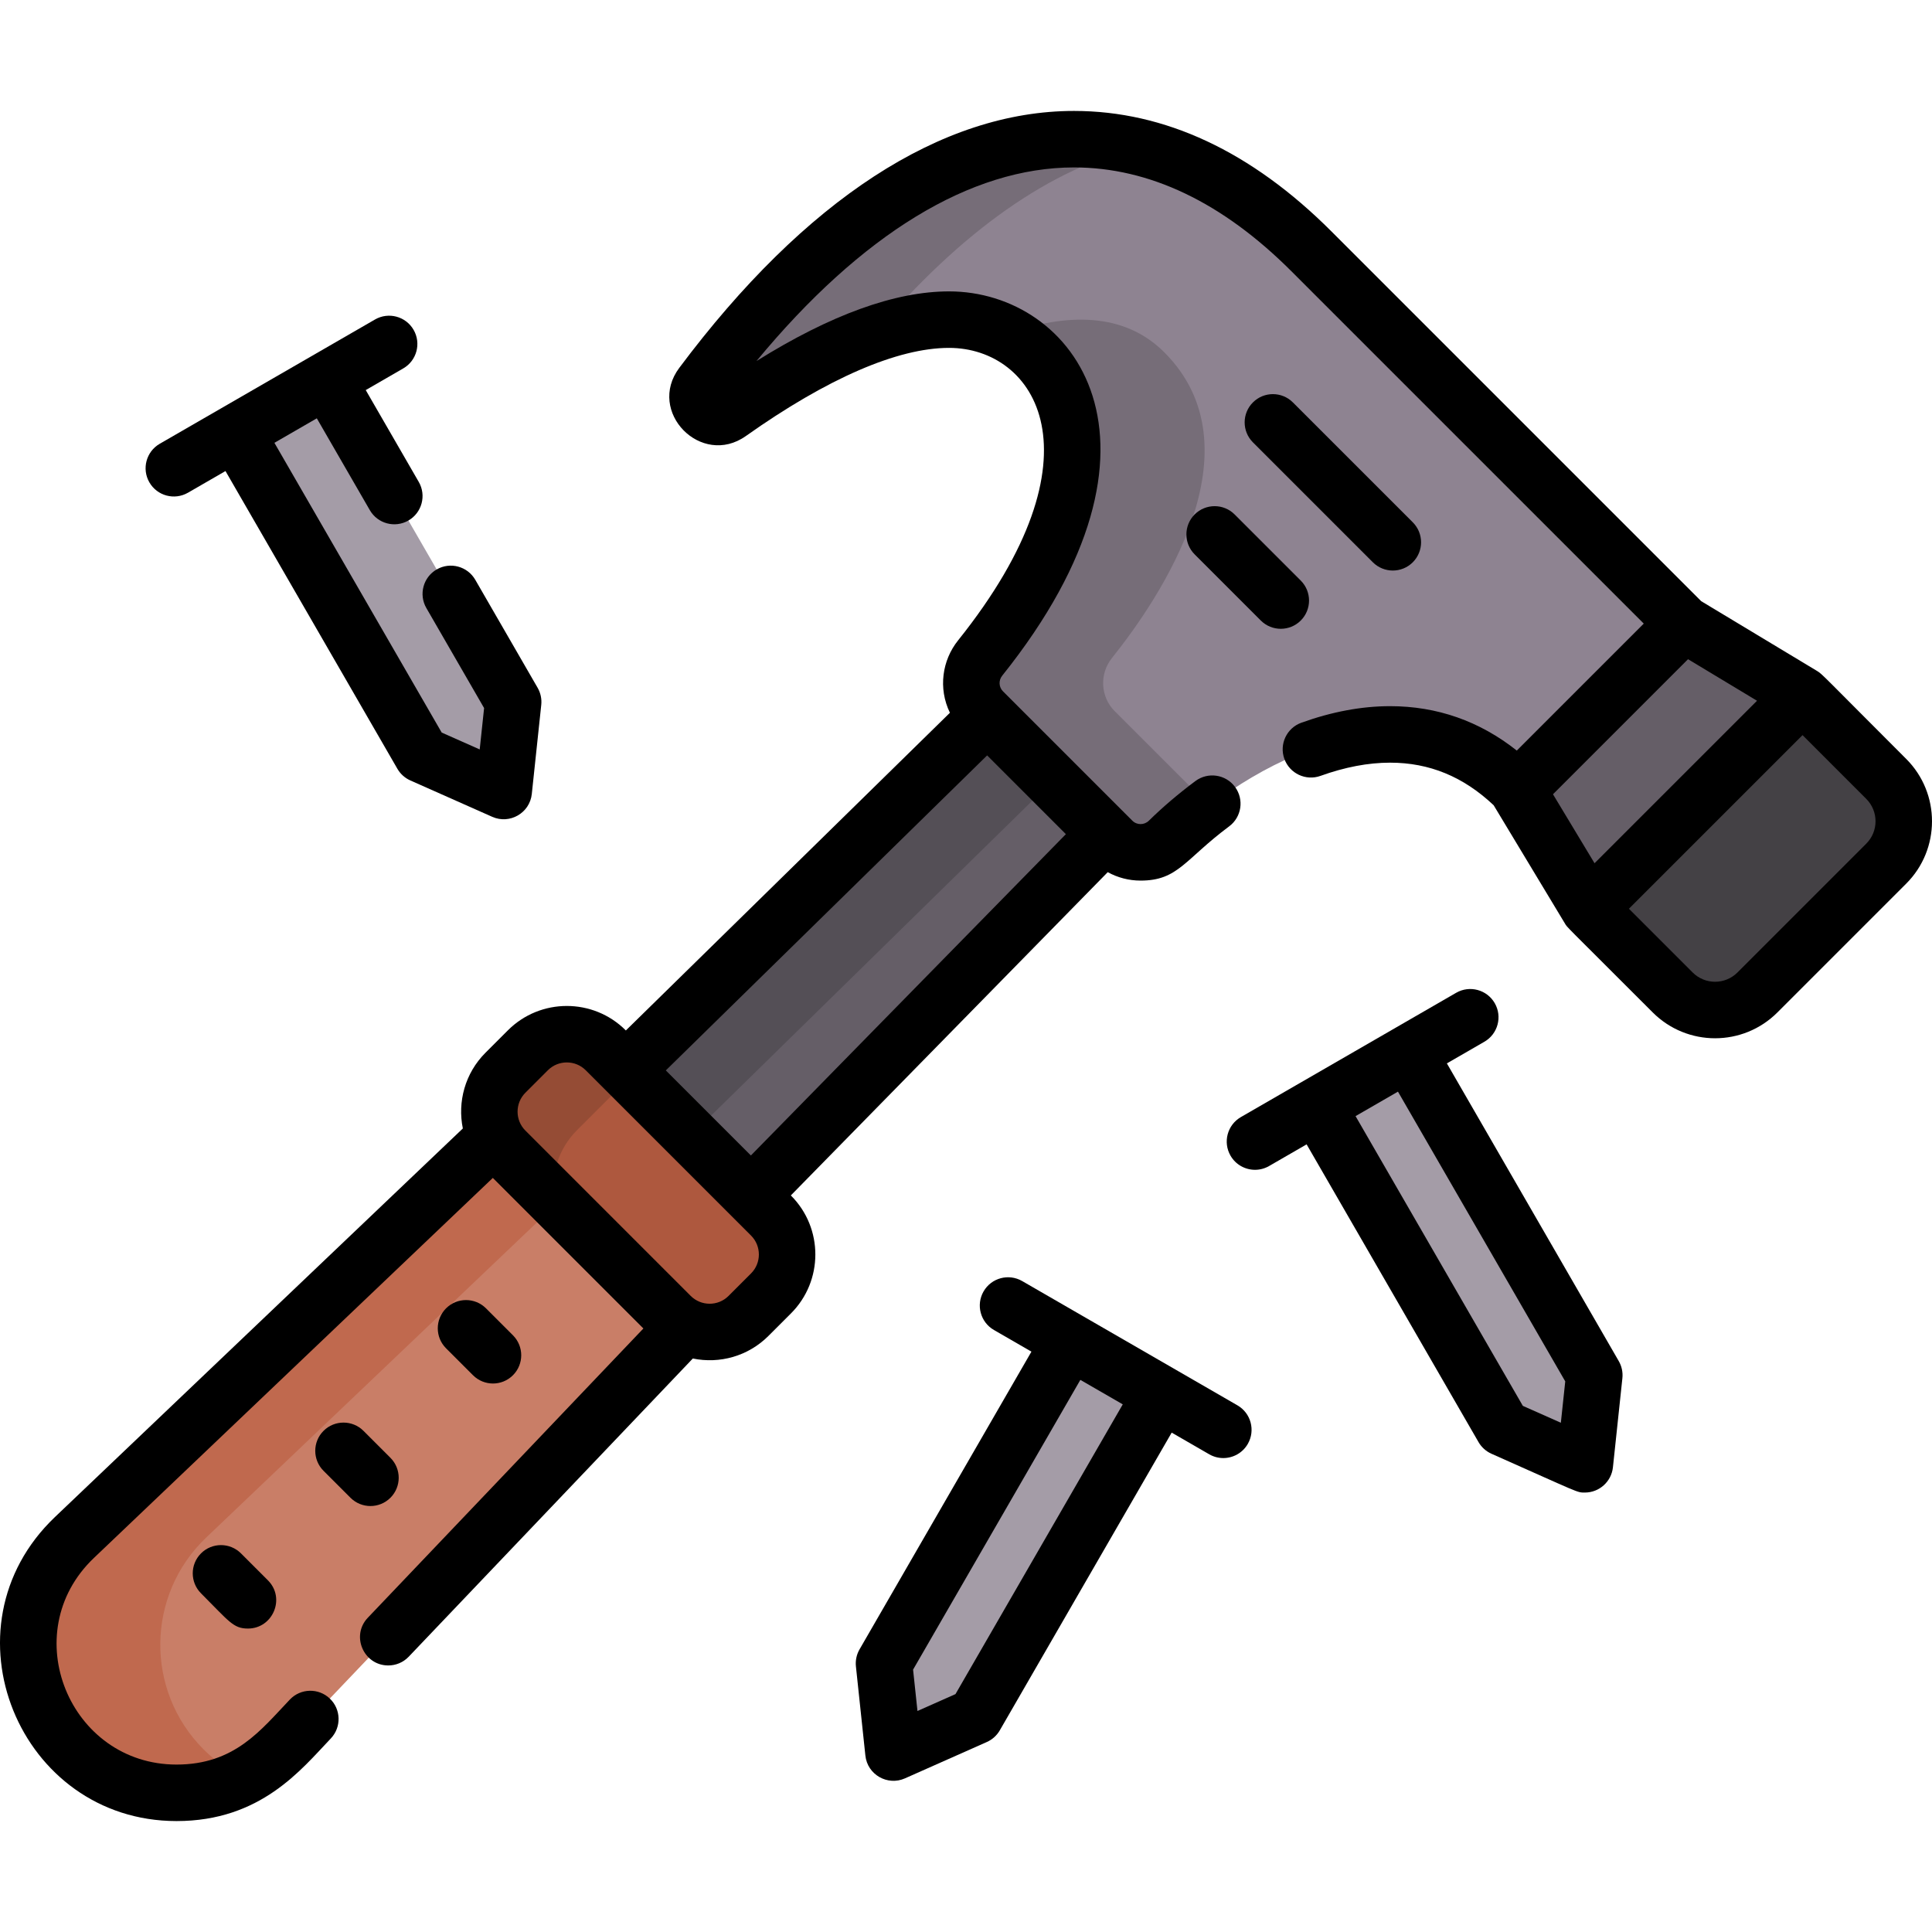 <svg id="Layer_1" enable-background="new 0 0 512 512" height="512" viewBox="0 0 512 512" width="512" xmlns="http://www.w3.org/2000/svg"><g><path d="m176.382 339.966-33.691-33.69 139.425-136.684 30.95 30.949z" fill="#655e67"/><path d="m299.4 186.879-139.429 136.675-17.278-17.278 139.419-136.684z" fill="#544f56"/><path d="m421.09 240.827-18.971-31.494 15.796-28.274 28.275-15.797 31.495 18.971-20.963 35.633z" fill="#655e67"/><path d="m186 101.978c-3.612 4.831 2.396 10.961 7.318 7.474 24.689-17.485 60.314-36.082 80.292-16.103 25.52 25.52-1.008 64.967-13.876 81.046-3.377 4.219-3.052 10.294.77 14.115l34.274 34.274c4.119 4.119 10.777 4.128 14.929.043 16.305-16.045 59.867-46.312 92.549-13.631l43.934-43.934-98.67-98.669c-49.648-49.649-107.728-36.543-161.52 35.385z" fill="#8e8391"/><path d="m443.273 263.011-22.184-22.183 56.594-56.594 22.184 22.184c6.202 6.202 6.202 16.258 0 22.46l-34.134 34.134c-6.201 6.201-16.258 6.201-22.46-.001z" fill="#444145"/><path d="m301.935 39.006c-23.406 5.569-47.172 22.178-70.308 49.517-13.365 4.651-26.99 12.906-38.308 20.931-4.921 3.483-10.93-2.645-7.316-7.476 37.998-50.815 78.143-72.265 115.932-62.972z" fill="#766d78"/><path d="m295.438 188.506 25.063 25.063c-4.292 3.244-7.955 6.468-10.79 9.263-4.152 4.082-10.81 4.072-14.932-.05l-34.276-34.276c-3.823-3.813-4.142-9.891-.769-14.113 12.866-16.08 39.396-55.526 13.874-81.038-2.046-2.046-4.262-3.693-6.618-4.971 15.621-5.37 30.842-5.749 41.552 4.971 25.522 25.512-1.008 64.958-13.874 81.038-3.373 4.222-3.053 10.3.77 14.113z" fill="#766d78"/><path d="m75.202 462.943c-15.214 15.956-40.577 16.268-56.162.683-15.593-15.593-15.28-40.956.676-56.17l122.096-116.318 49.71 49.71z" fill="#c97e67"/><g fill="#a49ca7"><path d="m258.472 454.81-19.592 8.803c-1.289.34-2.543-.655-2.504-1.988l-2.106-20.789 49.293-85.378 24.204 13.974z"/><path d="m135.989 186.015-5.039 18.442c-.305 1.118-1.495 1.741-2.588 1.357l-16.577-5.826-49.293-85.378 24.203-13.974z"/><path d="m422.501 364.449-2.216 20.882c-.143 1.347-1.557 2.164-2.795 1.614l-19.193-8.522-49.293-85.378 24.203-13.974z"/></g><path d="m53.969 463.622c3.094 3.094 6.568 5.56 10.281 7.396-14.653 7.296-32.958 4.861-45.215-7.396-15.591-15.591-15.271-40.953.679-56.165l122.102-116.322 17.038 17.048-104.206 99.274c-15.95 15.211-16.27 40.574-.679 56.165z" fill="#c0694e"/><path d="m177.741 348.718-43.801-43.801c-5.696-5.696-5.696-14.933 0-20.629l5.95-5.95c5.696-5.696 14.933-5.696 20.629 0l43.801 43.801c5.696 5.696 5.696 14.933 0 20.629l-5.95 5.95c-5.696 5.696-14.933 5.696-20.629 0z" fill="#ae583e"/><path d="m168.415 286.233c-2.465 1.038-4.781 2.565-6.797 4.572l-8.724 8.723c-4.991 5.001-6.997 11.848-6.019 18.326l-12.936-12.936c-5.699-5.699-5.699-14.932 0-20.632l5.949-5.949c5.699-5.699 14.932-5.699 20.631 0z" fill="#954c35"/><g><path d="m505.167 201.123c-22.012-22.013-22.193-22.451-23.611-23.303l-30.715-18.5-98.021-98.021c-21.168-21.167-44.116-31.9-68.204-31.9-35.118 0-71.29 23.547-104.606 68.098-8.697 11.636 5.826 26.417 17.641 18.064 21.588-15.287 40.211-23.367 53.859-23.367 22.859 0 41.688 28.412 2.386 77.524-4.201 5.248-5.313 12.668-2.157 19.176l-85.88 84.19-.04-.04c-8.607-8.605-22.61-8.605-31.217 0l-5.95 5.95c-5.439 5.44-7.431 13.034-5.994 20.06l-108.105 102.984c-30.691 29.266-9.466 80.563 32.233 80.563 22.32 0 33.062-13.679 40.876-21.881 2.852-2.993 2.738-7.733-.255-10.584-2.993-2.852-7.732-2.738-10.584.255-7.69 8.071-14.601 17.237-30.037 17.237-28.333 0-42.764-34.86-21.903-54.753l105.721-100.715 39.902 39.902-73.027 76.649c-4.551 4.776-1.113 12.65 5.419 12.65 1.977 0 3.95-.778 5.421-2.322l75.285-79.019c7.114 1.451 14.64-.586 20.066-6.011l5.952-5.95c8.606-8.607 8.606-22.61 0-31.217l-.041-.041 83.984-85.67c2.636 1.454 5.606 2.236 8.7 2.236 9.952 0 11.662-5.576 23.478-14.376 3.315-2.469 4.001-7.159 1.531-10.476-2.469-3.315-7.158-4-10.476-1.531-4.46 3.322-8.726 6.956-12.333 10.506-1.225 1.205-3.175 1.209-4.385-.001-3.509-3.509-29.271-29.271-33.067-33.067-.003-.003-.005-.006-.008-.009-.004-.004-.009-.008-.013-.012l-1.186-1.186c-1.101-1.099-1.232-2.875-.218-4.143 49.529-61.889 19.045-101.851-14.075-101.851-14.288 0-31.42 6.205-51.043 18.466 27.818-33.632 56.731-51.317 84.149-51.317 19.974 0 39.359 9.257 57.617 27.516l93.376 93.375-33.646 33.647c-9.863-7.814-21.13-11.766-33.586-11.766-7.516.001-15.424 1.477-23.506 4.386-3.889 1.401-5.908 5.69-4.507 9.58 1.402 3.889 5.691 5.902 9.58 4.507 6.45-2.323 12.653-3.5 18.434-3.501 10.419 0 19.413 3.701 27.453 11.282.336.558 18.554 30.798 18.895 31.351.72 1.167-.841-.545 23.259 23.556v.001c9.131 9.131 23.913 9.132 33.048 0l34.134-34.134c9.108-9.112 9.108-23.936-.003-33.047zm-306.134 136.35-5.952 5.951c-2.806 2.806-7.304 2.74-10.042-.001l-43.801-43.801c-2.769-2.768-2.769-7.273 0-10.042l5.95-5.95c1.384-1.385 3.202-2.077 5.021-2.077s3.637.692 5.021 2.077l43.802 43.801c2.77 2.768 2.77 7.273.001 10.042zm83.44-116.414-83.481 85.156-22.546-22.546 85.157-83.481zm129.085-10.572 35.79-35.792 18.28 11.011-43.059 43.058zm83.021 13.095-34.134 34.135c-3.28 3.28-8.593 3.281-11.872-.001v.001l-16.89-16.891 46.008-46.008 16.889 16.891c3.273 3.274 3.273 8.6-.001 11.873z"/><path d="m374.406 149.008c2.923-2.923 2.923-7.662-.001-10.587l-31.781-31.78c-2.922-2.922-7.662-2.923-10.587.001-2.923 2.923-2.923 7.662.001 10.587l31.781 31.78c2.923 2.922 7.662 2.923 10.587-.001z"/><path d="m316.6 136.33c-2.923 2.924-2.923 7.663 0 10.588l17.528 17.528c2.925 2.923 7.663 2.922 10.588 0 2.923-2.924 2.923-7.663 0-10.588l-17.528-17.528c-2.925-2.922-7.664-2.922-10.588 0z"/><path d="m130.645 366.645c1.915 0 3.832-.731 5.294-2.193 2.923-2.923 2.923-7.663-.001-10.587l-7.142-7.141c-2.924-2.922-7.662-2.923-10.587.001-2.923 2.923-2.923 7.663.001 10.587l7.142 7.141c1.462 1.461 3.377 2.192 5.293 2.192z"/><path d="m103.469 396.922c2.923-2.924 2.923-7.663 0-10.588l-7.142-7.142c-2.924-2.922-7.663-2.922-10.588 0-2.923 2.924-2.923 7.663 0 10.588l7.142 7.142c1.462 1.461 3.378 2.192 5.294 2.192s3.832-.731 5.294-2.192z"/><path d="m53.273 411.661c-2.924 2.923-2.924 7.663-.001 10.587 7.477 7.478 8.531 9.335 12.435 9.335 6.608 0 10.023-8.049 5.294-12.779l-7.141-7.142c-2.924-2.923-7.664-2.924-10.587-.001z"/><path d="m327.938 372.43c-5.729-3.307-22.797-13.162-57.052-32.938-3.582-2.067-8.16-.841-10.226 2.74-2.067 3.58-.84 8.159 2.74 10.226l9.941 5.74-45.55 78.895c-.791 1.371-1.128 2.958-.961 4.533l2.504 23.61c.539 5.081 5.877 8.098 10.482 6.052l21.699-9.636c1.447-.642 2.653-1.727 3.445-3.099l45.551-78.895 9.94 5.739c1.179.68 2.466 1.004 3.736 1.004 2.587 0 5.104-1.342 6.49-3.744 2.068-3.582.841-8.16-2.739-10.227zm-74.725 76.525-10.074 4.474-1.163-10.962 44.331-76.785 11.237 6.488z"/><path d="m49.816 130.574 9.941-5.74 45.551 78.896c.791 1.371 1.997 2.456 3.445 3.099l21.698 9.635c4.622 2.053 9.946-.992 10.482-6.051l2.506-23.609c.168-1.575-.17-3.162-.961-4.534l-16.526-28.623c-2.068-3.581-6.648-4.806-10.226-2.74-3.58 2.067-4.807 6.646-2.74 10.226l15.307 26.513-1.164 10.962-10.074-4.474-44.332-76.785c4.066-2.348 7.171-4.14 11.237-6.488l14.053 24.34c2.067 3.58 6.648 4.806 10.226 2.74 3.58-2.067 4.807-6.646 2.74-10.226l-14.053-24.34 9.941-5.74c3.58-2.067 4.807-6.646 2.74-10.226-2.066-3.581-6.648-4.806-10.226-2.74-11.177 6.453-46.029 26.575-57.051 32.938-3.58 2.067-4.807 6.646-2.74 10.226 2.067 3.583 6.648 4.807 10.226 2.741z"/><path d="m383.438 281.81 9.941-5.74c3.58-2.067 4.807-6.646 2.74-10.226-2.068-3.581-6.648-4.805-10.226-2.74-6.018 3.475-50.144 28.951-57.051 32.938-3.58 2.067-4.807 6.646-2.74 10.226 1.387 2.402 3.903 3.744 6.49 3.744 1.27 0 2.558-.324 3.736-1.004l9.94-5.739 45.551 78.895c.791 1.371 1.998 2.456 3.445 3.099 23.666 10.509 22.577 10.279 24.736 10.279 3.827 0 7.041-2.891 7.444-6.695l2.506-23.608c.168-1.575-.17-3.162-.961-4.534zm30.204 95.232-10.074-4.473-44.332-76.785 11.237-6.488 44.333 76.785z"/></g></g></svg>